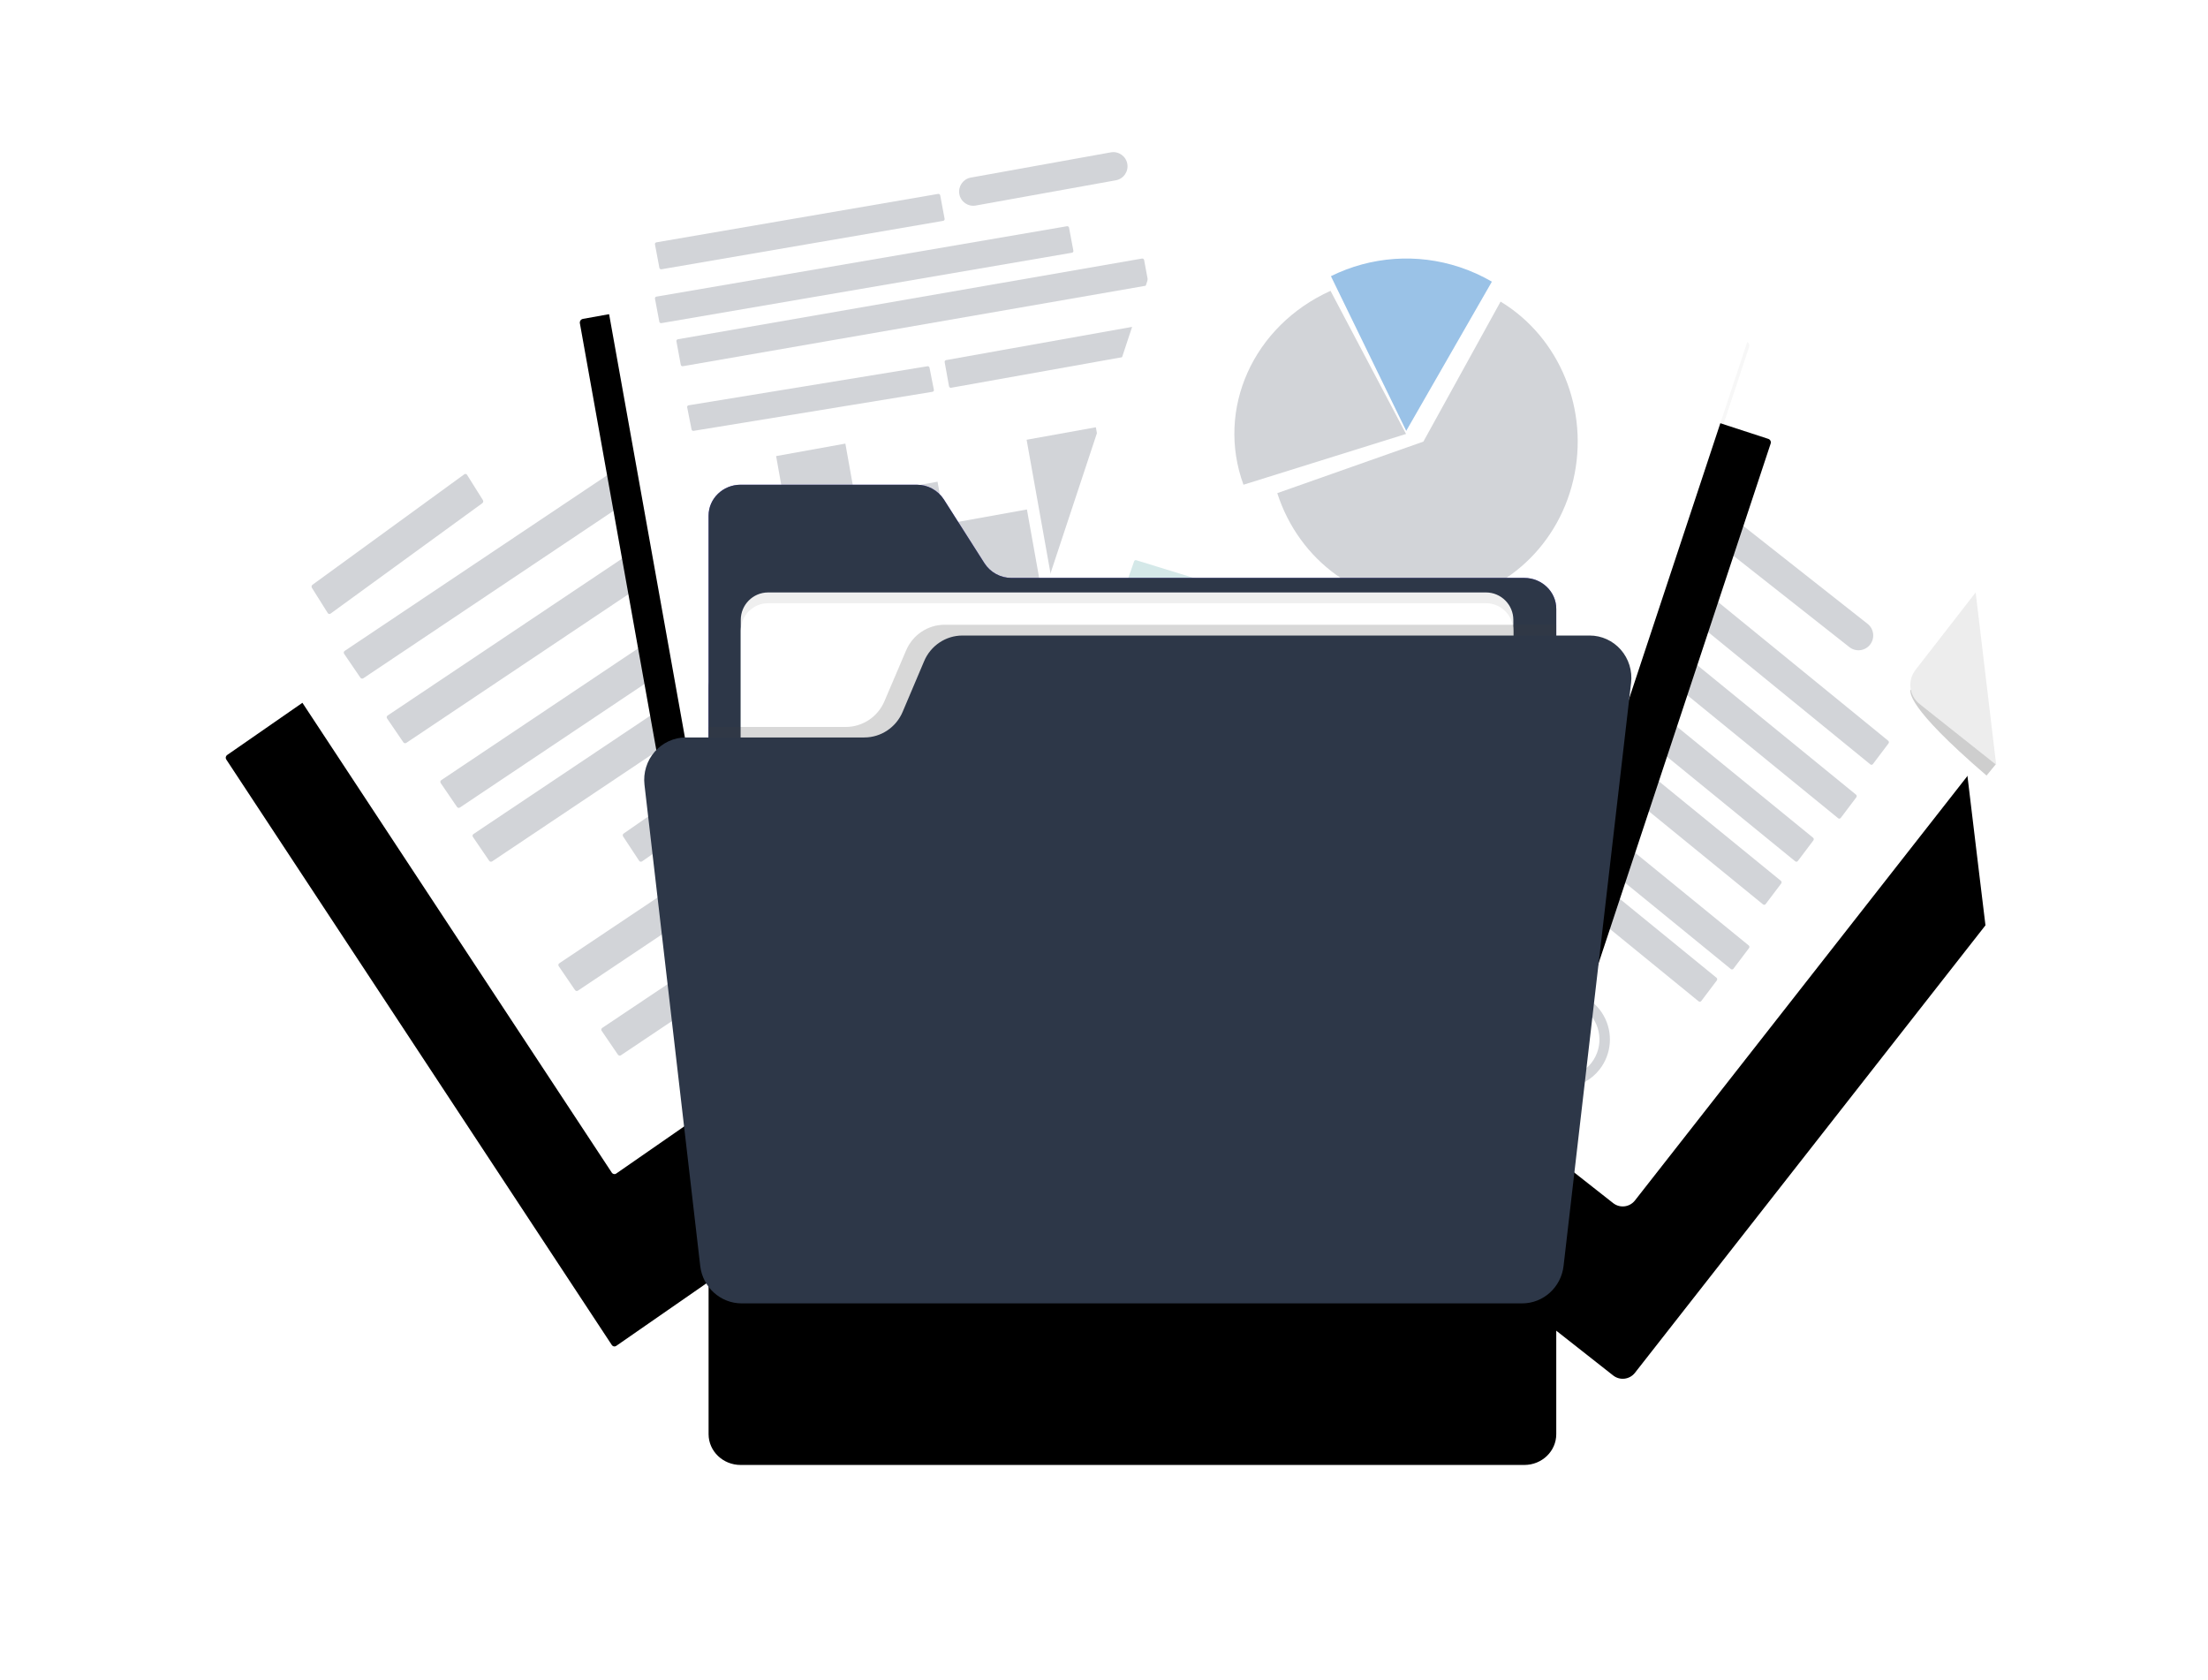 <svg width="205" height="156" viewBox="0 0 205 156" fill="none" xmlns="http://www.w3.org/2000/svg">
<g filter="url(#filter0_d_358_6775)">
<path d="M184.339 69.903L151.791 111.451C151.3 112.074 150.399 112.183 149.775 111.694L111.165 81.323C110.544 80.831 110.436 79.929 110.923 79.303L149.113 30.549C149.604 29.926 150.505 29.817 151.129 30.306L182.544 55.018L183.119 59.807L183.735 64.925L184.339 69.903Z" fill="black"/>
</g>
<path d="M184.339 69.903L151.791 111.451C151.3 112.074 150.399 112.183 149.775 111.694L111.165 81.323C110.544 80.831 110.436 79.929 110.923 79.303L149.113 30.549C149.604 29.926 150.505 29.817 151.129 30.306L182.544 55.018L183.119 59.807L183.735 64.925L184.339 69.903Z" fill="white"/>
<path d="M177.365 64C177.397 64.26 176.828 65.458 184.44 72L185.335 70.909L177.365 64Z" fill="#CECECE"/>
<path d="M177.837 62.2C177.083 63.174 177.25 64.582 178.212 65.347L185.335 71L183.429 55L177.837 62.2Z" fill="#EDEDED"/>
<path d="M133.625 85.919C133.781 85.686 133.625 85.382 133.314 85.406C132.893 85.447 132.469 85.444 132.05 85.399L131.477 85.275C131.072 85.227 130.993 85.006 131.24 84.609C131.681 84.556 131.598 83.947 131.158 83.977C130.615 84.015 129.889 84.072 129.443 83.701C129.305 83.573 129.189 83.427 129.099 83.266C129.255 83.261 129.411 83.24 129.562 83.204C129.688 83.174 129.747 83.054 129.776 82.952C129.86 82.664 129.852 82.432 129.873 82.21C131.848 81.888 133.897 81.144 135.385 80.086C135.675 79.881 135.472 79.506 135.139 79.514C133.585 79.554 131.986 79.838 130.588 80.499C130.095 80.731 129.611 81.017 129.362 81.495C129.339 81.545 129.319 81.596 129.302 81.648C128.847 81.71 128.387 81.746 127.927 81.755C127.313 81.772 126.7 81.697 126.112 81.534C125.689 81.409 125.048 81.229 125.048 80.761C126.144 80.862 127.215 80.695 127.421 79.755C127.73 78.34 125.278 79.19 124.526 80.062C124.019 79.975 123.523 79.842 123.045 79.665C122.634 79.517 122.368 80.103 122.78 80.252C123.266 80.422 123.767 80.556 124.277 80.652C124.122 82.174 127.073 82.424 128.159 82.389C128.482 82.378 128.815 82.352 129.15 82.315C129.111 82.687 129.15 82.649 128.562 82.641C128.263 82.641 128.069 82.9 128.238 83.145C128.549 83.599 128.805 84.149 129.332 84.413C129.498 84.492 129.676 84.547 129.859 84.579C129.815 84.656 129.808 84.747 129.839 84.829C130.259 85.798 131.532 86.044 132.627 86.061C131.863 86.8 130.837 87.259 129.736 87.353C128.062 87.475 126.844 86.394 125.767 85.36C125.464 85.07 124.908 85.445 125.214 85.738C126.389 86.866 127.686 88.018 129.491 88C131.068 87.98 132.788 87.165 133.625 85.919ZM126.179 79.69C126.856 79.659 126.105 80.06 125.844 80.106C125.676 80.133 125.506 80.142 125.335 80.135C125.476 79.971 125.988 79.698 126.178 79.687L126.179 79.69ZM130.402 81.33C130.813 80.993 131.533 80.793 132.054 80.632C132.633 80.457 133.229 80.331 133.833 80.256C132.703 80.83 131.488 81.247 130.227 81.494C130.282 81.436 130.34 81.382 130.401 81.33H130.402Z" fill="#4684AF"/>
<path d="M158.081 45.848L173.394 57.914C173.989 58.382 174.092 59.246 173.626 59.843C173.159 60.44 172.299 60.544 171.704 60.075L156.39 48.009C155.796 47.541 155.692 46.677 156.159 46.08C156.626 45.483 157.486 45.379 158.081 45.848Z" fill="#D2D4D8"/>
<path d="M173.65 70.962L144.555 47.23C144.482 47.169 144.469 47.058 144.526 46.981L145.972 45.068C146.031 44.991 146.137 44.977 146.212 45.038L175.309 68.767C175.382 68.828 175.395 68.939 175.337 69.016L173.891 70.93C173.863 70.968 173.822 70.993 173.777 70.999C173.731 71.005 173.686 70.992 173.65 70.962Z" fill="#D2D4D8"/>
<path d="M170.662 75.961L141.566 52.23C141.492 52.169 141.479 52.058 141.537 51.981L142.983 50.068C143.041 49.991 143.148 49.977 143.222 50.038L172.319 73.771C172.393 73.832 172.406 73.943 172.348 74.02L170.902 75.934C170.842 76.01 170.735 76.022 170.662 75.961Z" fill="#D2D4D8"/>
<path d="M166.679 79.963L137.582 56.23C137.508 56.17 137.495 56.059 137.553 55.982L139 54.068C139.058 53.991 139.165 53.977 139.239 54.038L168.334 77.771C168.37 77.799 168.393 77.842 168.398 77.888C168.404 77.935 168.391 77.982 168.363 78.018L166.917 79.933C166.859 80.009 166.753 80.022 166.679 79.963Z" fill="#D2D4D8"/>
<path d="M163.692 83.964L134.592 60.231C134.519 60.17 134.506 60.059 134.563 59.982L136.01 58.068C136.068 57.991 136.175 57.977 136.249 58.038L165.346 81.772C165.419 81.832 165.432 81.942 165.375 82.019L163.928 83.934C163.87 84.009 163.765 84.022 163.692 83.964Z" fill="#D2D4D8"/>
<path d="M160.7 89.963L131.604 66.23C131.53 66.17 131.517 66.058 131.575 65.981L133.021 64.067C133.08 63.991 133.187 63.978 133.261 64.038L162.358 87.77C162.431 87.83 162.444 87.942 162.386 88.018L160.94 89.932C160.882 90.009 160.775 90.023 160.7 89.963Z" fill="#D2D4D8"/>
<path d="M157.711 92.962L128.614 69.23C128.541 69.169 128.528 69.058 128.586 68.981L130.032 67.068C130.091 66.991 130.197 66.978 130.272 67.037L159.368 90.77C159.442 90.83 159.455 90.941 159.397 91.019L157.951 92.933C157.892 93.009 157.785 93.022 157.711 92.962Z" fill="#D2D4D8"/>
<path d="M142.221 100.042C140.795 98.918 140.183 97.043 140.67 95.29C141.158 93.536 142.65 92.251 144.45 92.033C146.251 91.814 148.004 92.706 148.894 94.292C149.784 95.878 149.634 97.847 148.515 99.279C146.986 101.232 144.17 101.574 142.221 100.042ZM147.158 93.728C145.633 92.524 143.424 92.79 142.225 94.322C141.027 95.853 141.291 98.071 142.817 99.274C144.342 100.478 146.551 100.212 147.75 98.681C148.947 97.149 148.682 94.933 147.158 93.728Z" fill="#D2D4D8"/>
<g filter="url(#filter1_d_358_6775)">
<path d="M100.525 78.91L57.21 108.949C57.076 109.041 56.895 109.005 56.805 108.868L21.008 54.509C20.918 54.372 20.953 54.186 21.087 54.093L64.404 24.051C64.538 23.959 64.719 23.995 64.809 24.132L100.606 78.492C100.65 78.558 100.666 78.639 100.651 78.718C100.635 78.797 100.59 78.866 100.525 78.91Z" fill="black"/>
</g>
<path d="M100.525 78.91L57.21 108.949C57.076 109.041 56.895 109.005 56.805 108.868L21.008 54.509C20.918 54.372 20.953 54.186 21.087 54.093L64.404 24.051C64.538 23.959 64.719 23.995 64.809 24.132L100.606 78.492C100.65 78.558 100.666 78.639 100.651 78.718C100.635 78.797 100.59 78.866 100.525 78.91Z" fill="white"/>
<path d="M44.784 46.712L30.692 56.965C30.605 57.028 30.487 57.004 30.427 56.91L28.96 54.573C28.901 54.479 28.924 54.351 29.012 54.288L43.103 44.035C43.191 43.972 43.309 43.996 43.368 44.09L44.834 46.427C44.893 46.521 44.871 46.648 44.784 46.712Z" fill="#D2D4D8"/>
<path d="M68.689 39.575L33.734 62.967C33.644 63.027 33.522 63.003 33.461 62.915L31.95 60.696C31.889 60.607 31.912 60.486 32.002 60.426L66.957 37.035C67 37.005 67.053 36.994 67.105 37.003C67.156 37.013 67.201 37.043 67.23 37.086L68.743 39.305C68.804 39.395 68.779 39.516 68.689 39.575Z" fill="#D2D4D8"/>
<path d="M72.675 45.575L37.723 68.965C37.68 68.995 37.627 69.006 37.575 68.996C37.524 68.987 37.479 68.956 37.45 68.913L35.937 66.696C35.906 66.653 35.895 66.6 35.905 66.549C35.915 66.498 35.946 66.453 35.99 66.425L70.942 43.035C70.985 43.005 71.038 42.994 71.09 43.004C71.141 43.013 71.186 43.044 71.215 43.087L72.728 45.304C72.789 45.394 72.765 45.514 72.675 45.575Z" fill="#D2D4D8"/>
<path d="M77.658 51.574L42.702 74.965C42.659 74.995 42.606 75.006 42.555 74.996C42.503 74.987 42.458 74.956 42.43 74.913L40.916 72.696C40.856 72.606 40.88 72.485 40.969 72.425L75.921 49.033C76.011 48.973 76.133 48.997 76.194 49.086L77.707 51.304C77.737 51.346 77.749 51.398 77.74 51.449C77.731 51.5 77.701 51.545 77.658 51.574Z" fill="#D2D4D8"/>
<path d="M80.645 56.575L45.693 79.967C45.603 80.027 45.481 80.003 45.42 79.914L43.906 77.696C43.876 77.654 43.865 77.601 43.875 77.55C43.885 77.499 43.915 77.455 43.959 77.427L78.912 54.035C78.954 54.005 79.008 53.994 79.059 54.004C79.111 54.013 79.156 54.044 79.185 54.088L80.698 56.305C80.758 56.394 80.735 56.515 80.645 56.575Z" fill="#D2D4D8"/>
<path d="M84.631 62.621L59.61 79.966C59.521 80.027 59.401 80.003 59.341 79.913L57.853 77.654C57.823 77.611 57.812 77.557 57.822 77.505C57.832 77.453 57.862 77.408 57.905 77.379L82.927 60.034C83.015 59.973 83.135 59.997 83.195 60.087L84.683 62.345C84.743 62.436 84.72 62.559 84.631 62.621Z" fill="#D2D4D8"/>
<path d="M88.614 68.572L53.661 91.966C53.571 92.027 53.449 92.004 53.388 91.915L51.874 89.697C51.814 89.607 51.837 89.486 51.927 89.426L86.88 66.033C86.971 65.973 87.092 65.997 87.154 66.085L88.667 68.304C88.697 68.346 88.708 68.398 88.698 68.449C88.688 68.499 88.658 68.543 88.614 68.572Z" fill="#D2D4D8"/>
<path d="M92.6 74.573L57.647 97.967C57.557 98.027 57.435 98.003 57.374 97.914L55.861 95.697C55.831 95.654 55.82 95.602 55.83 95.551C55.839 95.5 55.87 95.455 55.913 95.427L90.867 72.033C90.957 71.973 91.079 71.997 91.14 72.086L92.653 74.303C92.713 74.392 92.69 74.513 92.6 74.573Z" fill="#D2D4D8"/>
<g filter="url(#filter2_d_358_6775)">
<path d="M66.01 79.995C65.82 80.028 65.639 79.902 65.605 79.712L53.838 14.01C53.805 13.82 53.931 13.639 54.121 13.604L107.408 4.005C107.597 3.972 107.778 4.098 107.813 4.287L119.578 69.99C119.612 70.18 119.486 70.361 119.297 70.396L66.01 79.995Z" fill="black"/>
</g>
<path d="M66.01 79.995C65.82 80.028 65.639 79.902 65.605 79.712L53.838 14.01C53.805 13.82 53.931 13.639 54.121 13.604L107.408 4.005C107.597 3.972 107.778 4.098 107.813 4.287L119.578 69.99C119.612 70.18 119.486 70.361 119.297 70.396L66.01 79.995Z" fill="white"/>
<path d="M72.057 42.341L78.487 41.182L81.754 59.444L75.324 60.603L72.057 42.341Z" fill="#D2D4D8"/>
<path d="M80.617 45.878L87.047 44.719L89.433 58.058L83.004 59.217L80.617 45.878Z" fill="#D2D4D8"/>
<path d="M88.914 48.456L95.344 47.297L97.025 56.692L90.595 57.851L88.914 48.456Z" fill="#D2D4D8"/>
<path d="M95.315 40.825L101.745 39.666L104.549 55.336L98.119 56.495L95.315 40.825Z" fill="#D2D4D8"/>
<path d="M87.567 20.503L61.413 24.998C61.322 25.012 61.236 24.954 61.22 24.867L60.809 22.682C60.794 22.595 60.855 22.513 60.945 22.497L87.099 18.002C87.19 17.988 87.276 18.046 87.293 18.133L87.702 20.317C87.718 20.404 87.657 20.487 87.567 20.503Z" fill="#D2D4D8"/>
<path d="M99.524 23.463L61.404 29.998C61.315 30.012 61.23 29.955 61.214 29.87L60.809 27.72C60.795 27.635 60.854 27.554 60.943 27.538L99.063 21.002C99.152 20.989 99.236 21.045 99.253 21.13L99.657 23.281C99.672 23.366 99.613 23.447 99.524 23.463Z" fill="#D2D4D8"/>
<path d="M106.5 26.505L63.397 33.998C63.308 34.012 63.223 33.954 63.206 33.868L62.801 31.681C62.786 31.594 62.846 31.512 62.936 31.495L106.033 24.002C106.123 23.988 106.207 24.046 106.224 24.132L106.63 26.319C106.645 26.404 106.588 26.486 106.5 26.505Z" fill="#D2D4D8"/>
<path d="M70.23 65.445L98.325 60.38C99.039 60.252 99.721 60.728 99.849 61.444C99.977 62.16 99.503 62.845 98.789 62.974L70.694 68.038C69.981 68.166 69.299 67.69 69.17 66.974C69.042 66.258 69.517 65.573 70.23 65.445Z" fill="#D2D4D8"/>
<path d="M113.473 66.504L70.371 73.998C70.281 74.012 70.197 73.954 70.18 73.868L69.775 71.681C69.76 71.594 69.82 71.511 69.909 71.496L113.007 64.002C113.096 63.988 113.181 64.046 113.198 64.132L113.604 66.319C113.619 66.404 113.561 66.486 113.473 66.504Z" fill="#D2D4D8"/>
<path d="M86.567 36.374L64.4 39.998C64.31 40.011 64.224 39.956 64.208 39.874L63.798 37.802C63.784 37.719 63.844 37.642 63.934 37.626L86.106 34.002C86.196 33.989 86.281 34.044 86.298 34.126L86.707 36.199C86.722 36.283 86.659 36.361 86.567 36.374Z" fill="#D2D4D8"/>
<path d="M107.493 32.57L88.303 35.998C88.214 36.012 88.129 35.953 88.112 35.864L87.707 33.62C87.692 33.53 87.752 33.446 87.842 33.43L107.032 30.002C107.121 29.988 107.206 30.047 107.222 30.136L107.627 32.38C107.642 32.469 107.582 32.554 107.493 32.57Z" fill="#D2D4D8"/>
<path d="M90.129 16.488L103.139 14.143C103.852 14.015 104.535 14.491 104.663 15.207C104.791 15.923 104.316 16.608 103.603 16.736L90.593 19.081C89.879 19.21 89.197 18.734 89.069 18.018C88.941 17.302 89.415 16.617 90.129 16.488Z" fill="#D2D4D8"/>
<g opacity="0.2">
<path opacity="0.2" d="M141.242 94.984L89.937 78.259C89.849 78.231 89.776 78.169 89.735 78.087C89.693 78.005 89.686 77.911 89.715 77.824L110.437 15.238C110.498 15.057 110.694 14.958 110.877 15.017L162.182 31.742C162.365 31.802 162.464 31.997 162.405 32.178L141.679 94.762C141.619 94.942 141.425 95.041 141.242 94.984Z" fill="#3D3D3D"/>
<path opacity="0.2" d="M137.366 34.807L129.931 47.573L115.862 52.27C117.97 58.483 123.96 62.568 130.561 62.293C137.162 62.019 142.787 57.451 144.363 51.084C145.939 44.718 143.087 38.084 137.366 34.807Z" fill="#3D3D3D"/>
<path opacity="0.2" d="M136.584 32.338C132.3 29.882 127.063 29.707 122.622 31.871L129.154 45.096L136.584 32.338Z" fill="#3D3D3D"/>
<path opacity="0.2" d="M120.973 33.128C114.271 36.372 111.044 44.053 113.44 51.059L127.509 46.362L120.973 33.128Z" fill="#3D3D3D"/>
<path opacity="0.2" d="M120.431 67.126L101.959 61.103C101.921 61.091 101.89 61.065 101.872 61.031C101.854 60.996 101.851 60.956 101.863 60.918L102.496 59.005C102.508 58.966 102.535 58.934 102.571 58.917C102.607 58.899 102.649 58.896 102.687 58.91L121.16 64.931C121.198 64.943 121.23 64.97 121.249 65.006C121.267 65.042 121.269 65.084 121.255 65.121L120.622 67.035C120.609 67.073 120.581 67.103 120.545 67.12C120.509 67.137 120.468 67.139 120.431 67.126Z" fill="#3D3D3D"/>
<path opacity="0.2" d="M128.731 74.478L100.573 65.298C100.535 65.287 100.504 65.26 100.486 65.225C100.468 65.191 100.465 65.15 100.477 65.113L101.11 63.199C101.122 63.161 101.149 63.129 101.185 63.111C101.222 63.093 101.264 63.09 101.302 63.104L129.459 72.284C129.537 72.309 129.58 72.392 129.555 72.469L128.921 74.383C128.909 74.421 128.882 74.453 128.846 74.471C128.81 74.489 128.769 74.491 128.731 74.478Z" fill="#3D3D3D"/>
<path opacity="0.2" d="M117.846 76.269L98.979 70.116C98.901 70.091 98.858 70.009 98.883 69.932L99.517 68.018C99.529 67.981 99.555 67.95 99.59 67.932C99.625 67.914 99.665 67.911 99.703 67.923L118.57 74.076C118.648 74.101 118.691 74.184 118.666 74.261L118.032 76.175C118.007 76.252 117.924 76.293 117.846 76.269Z" fill="#3D3D3D"/>
<path opacity="0.2" d="M132.159 73.166L140.583 75.912C141.183 76.108 141.512 76.755 141.317 77.358C141.316 77.36 141.315 77.363 141.314 77.365C141.113 77.972 140.463 78.302 139.857 78.104L131.433 75.358C130.833 75.162 130.504 74.515 130.699 73.912C130.7 73.91 130.701 73.907 130.701 73.905C130.902 73.299 131.553 72.968 132.159 73.166Z" fill="#3D3D3D"/>
<path opacity="0.2" d="M124.069 65.882L141.971 71.718C142.571 71.914 142.899 72.561 142.704 73.163C142.704 73.166 142.703 73.168 142.702 73.171C142.501 73.777 141.85 74.107 141.245 73.91L123.343 68.073C122.743 67.878 122.414 67.231 122.609 66.628C122.61 66.626 122.611 66.623 122.612 66.621C122.813 66.014 123.463 65.684 124.069 65.882Z" fill="#3D3D3D"/>
</g>
<g filter="url(#filter3_d_358_6775)">
<path d="M143.232 87.983L91.928 71.258C91.746 71.198 91.647 71.003 91.707 70.822L112.432 8.237C112.492 8.057 112.689 7.958 112.871 8.017L164.175 24.742C164.357 24.802 164.456 24.997 164.396 25.178L143.672 87.763C143.611 87.943 143.415 88.042 143.232 87.983Z" fill="black"/>
</g>
<path d="M143.232 87.983L91.928 71.258C91.746 71.198 91.647 71.003 91.707 70.822L112.432 8.237C112.492 8.057 112.689 7.958 112.871 8.017L164.175 24.742C164.357 24.802 164.456 24.997 164.396 25.178L143.672 87.763C143.611 87.943 143.415 88.042 143.232 87.983Z" fill="white"/>
<path d="M139.32 28L132.152 40.997L118.588 45.781C120.62 52.107 126.395 56.266 132.76 55.987C139.125 55.707 144.548 51.056 146.068 44.574C147.587 38.092 144.837 31.337 139.32 28Z" fill="#D2D4D8"/>
<path opacity="0.491" d="M138.513 26.147C137.564 25.596 136.562 25.145 135.522 24.8C131.582 23.494 127.29 23.796 123.569 25.64L130.56 40L138.513 26.147Z" fill="#3182CE"/>
<path d="M123.531 27C116.34 30.255 112.878 37.967 115.449 45L130.543 40.285L123.531 27Z" fill="#D2D4D8"/>
<path d="M123.709 59.991L104.748 54.144C104.708 54.132 104.675 54.106 104.657 54.071C104.638 54.036 104.636 53.996 104.649 53.959L105.3 52.101C105.313 52.063 105.341 52.032 105.378 52.015C105.415 51.998 105.458 51.995 105.497 52.008L124.458 57.856C124.498 57.868 124.53 57.894 124.549 57.929C124.567 57.964 124.57 58.004 124.557 58.041L123.906 59.899C123.894 59.937 123.866 59.968 123.829 59.985C123.791 60.002 123.748 60.005 123.709 59.991Z" fill="#D4E8E8"/>
<path d="M131.708 67.992L103.748 59.131C103.71 59.119 103.678 59.093 103.66 59.059C103.642 59.024 103.64 58.984 103.653 58.947L104.283 57.1C104.295 57.063 104.322 57.032 104.357 57.015C104.393 56.998 104.435 56.995 104.473 57.008L132.433 65.87C132.47 65.881 132.501 65.906 132.519 65.939C132.537 65.973 132.54 66.012 132.528 66.047L131.899 67.895C131.889 67.933 131.862 67.965 131.826 67.984C131.789 68.002 131.747 68.005 131.708 67.992Z" fill="#D4E8E8"/>
<path d="M119.744 69.992L100.76 64.106C100.722 64.095 100.691 64.07 100.673 64.037C100.655 64.004 100.651 63.965 100.664 63.93L101.301 62.099C101.312 62.062 101.34 62.032 101.376 62.015C101.413 61.998 101.455 61.995 101.493 62.008L120.477 67.893C120.556 67.917 120.599 67.996 120.574 68.07L119.937 69.901C119.925 69.938 119.897 69.968 119.861 69.985C119.824 70.002 119.782 70.005 119.744 69.992Z" fill="#D4E8E8"/>
<path d="M134.62 66.655L142.992 69.417C143.6 69.617 143.93 70.274 143.731 70.884C143.531 71.494 142.876 71.826 142.269 71.626L133.897 68.865C133.289 68.664 132.958 68.007 133.158 67.397C133.358 66.787 134.012 66.455 134.62 66.655Z" fill="#D4E8E8"/>
<path d="M144.652 66.993L124.669 60.285C124.632 60.273 124.6 60.246 124.582 60.209C124.564 60.173 124.56 60.131 124.573 60.093L125.211 58.106C125.237 58.026 125.321 57.981 125.4 58.007L145.382 64.715C145.42 64.727 145.452 64.754 145.47 64.791C145.488 64.827 145.491 64.869 145.479 64.907L144.84 66.894C144.815 66.974 144.73 67.019 144.652 66.993Z" fill="#D4E8E8"/>
<g filter="url(#filter4_d_358_6775)">
<path d="M144.49 56.524V117.139C144.49 118.722 143.164 120 141.527 120H68.759C67.122 120 65.788 118.722 65.788 117.139V47.87C65.788 46.286 67.124 45 68.759 45H85.106C86.122 44.994 87.072 45.507 87.629 46.362L91.399 52.286C91.952 53.145 92.904 53.661 93.922 53.652H141.53C143.164 53.659 144.49 54.941 144.49 56.524Z" fill="black"/>
</g>
<path d="M144.49 56.524V117.139C144.49 118.722 143.164 120 141.527 120H68.759C67.122 120 65.788 118.722 65.788 117.139V47.87C65.788 46.286 67.124 45 68.759 45H85.106C86.122 44.994 87.072 45.507 87.629 46.362L91.399 52.286C91.952 53.145 92.904 53.661 93.922 53.652H141.53C143.164 53.659 144.49 54.941 144.49 56.524Z" fill="url(#paint0_linear_358_6775)"/>
<path d="M144.49 56.524V117.139C144.49 118.722 143.164 120 141.527 120H68.759C67.122 120 65.788 118.722 65.788 117.139V47.87C65.788 46.286 67.124 45 68.759 45H85.106C86.122 44.994 87.072 45.507 87.629 46.362L91.399 52.286C91.952 53.145 92.904 53.661 93.922 53.652H141.53C143.164 53.659 144.49 54.941 144.49 56.524Z" fill="#2D3748"/>
<path d="M137.964 55H71.317C69.914 55 68.776 56.142 68.776 57.55V116.45C68.776 117.858 69.914 119 71.317 119H137.964C139.367 119 140.505 117.858 140.505 116.45V57.55C140.505 56.142 139.367 55 137.964 55Z" fill="#EFEFEF"/>
<path d="M137.964 56H71.317C69.914 56 68.776 57.142 68.776 58.55V117.45C68.776 118.858 69.914 120 71.317 120H137.964C139.367 120 140.505 118.858 140.505 117.45V58.55C140.505 57.142 139.367 56 137.964 56Z" fill="white"/>
<path opacity="0.2" d="M144.49 58V112.023L143.946 116.69C143.765 118.255 142.675 119.558 141.179 120H68.759C67.122 120 65.788 118.716 65.788 117.126V67.487H78.526C80.084 67.488 81.493 66.552 82.111 65.105L84.124 60.39C84.735 58.94 86.143 57.999 87.702 58H144.49Z" fill="#3D3D3D"/>
<path d="M145.168 117.526C144.939 119.507 143.287 121 141.324 121H68.857C66.894 121 65.241 119.507 65.012 117.526L59.837 72.855C59.708 71.739 60.054 70.621 60.789 69.781C61.523 68.942 62.576 68.462 63.682 68.462H80.25C81.796 68.462 83.195 67.527 83.806 66.084L85.801 61.378C86.412 59.935 87.811 59 89.357 59H147.589C148.695 58.999 149.749 59.479 150.484 60.319C151.219 61.158 151.566 62.277 151.437 63.393L145.168 117.526Z" fill="#2D3748"/>
<defs>
<filter id="filter0_d_358_6775" x="90.618" y="26" width="113.721" height="122" filterUnits="userSpaceOnUse" color-interpolation-filters="sRGB">
<feFlood flood-opacity="0" result="BackgroundImageFix"/>
<feColorMatrix in="SourceAlpha" type="matrix" values="0 0 0 0 0 0 0 0 0 0 0 0 0 0 0 0 0 0 127 0" result="hardAlpha"/>
<feOffset dy="16"/>
<feGaussianBlur stdDeviation="10"/>
<feColorMatrix type="matrix" values="0 0 0 0 0 0 0 0 0 0 0 0 0 0 0 0 0 0 0.093 0"/>
<feBlend mode="normal" in2="BackgroundImageFix" result="effect1_dropShadow_358_6775"/>
<feBlend mode="normal" in="SourceGraphic" in2="effect1_dropShadow_358_6775" result="shape"/>
</filter>
<filter id="filter1_d_358_6775" x="0.958" y="20" width="119.698" height="125" filterUnits="userSpaceOnUse" color-interpolation-filters="sRGB">
<feFlood flood-opacity="0" result="BackgroundImageFix"/>
<feColorMatrix in="SourceAlpha" type="matrix" values="0 0 0 0 0 0 0 0 0 0 0 0 0 0 0 0 0 0 127 0" result="hardAlpha"/>
<feOffset dy="16"/>
<feGaussianBlur stdDeviation="10"/>
<feColorMatrix type="matrix" values="0 0 0 0 0 0 0 0 0 0 0 0 0 0 0 0 0 0 0.093 0"/>
<feBlend mode="normal" in2="BackgroundImageFix" result="effect1_dropShadow_358_6775"/>
<feBlend mode="normal" in="SourceGraphic" in2="effect1_dropShadow_358_6775" result="shape"/>
</filter>
<filter id="filter2_d_358_6775" x="33.833" y="0" width="105.751" height="116" filterUnits="userSpaceOnUse" color-interpolation-filters="sRGB">
<feFlood flood-opacity="0" result="BackgroundImageFix"/>
<feColorMatrix in="SourceAlpha" type="matrix" values="0 0 0 0 0 0 0 0 0 0 0 0 0 0 0 0 0 0 127 0" result="hardAlpha"/>
<feOffset dy="16"/>
<feGaussianBlur stdDeviation="10"/>
<feColorMatrix type="matrix" values="0 0 0 0 0 0 0 0 0 0 0 0 0 0 0 0 0 0 0.093 0"/>
<feBlend mode="normal" in2="BackgroundImageFix" result="effect1_dropShadow_358_6775"/>
<feBlend mode="normal" in="SourceGraphic" in2="effect1_dropShadow_358_6775" result="shape"/>
</filter>
<filter id="filter3_d_358_6775" x="71.689" y="4" width="112.725" height="120" filterUnits="userSpaceOnUse" color-interpolation-filters="sRGB">
<feFlood flood-opacity="0" result="BackgroundImageFix"/>
<feColorMatrix in="SourceAlpha" type="matrix" values="0 0 0 0 0 0 0 0 0 0 0 0 0 0 0 0 0 0 127 0" result="hardAlpha"/>
<feOffset dy="16"/>
<feGaussianBlur stdDeviation="10"/>
<feColorMatrix type="matrix" values="0 0 0 0 0 0 0 0 0 0 0 0 0 0 0 0 0 0 0.093 0"/>
<feBlend mode="normal" in2="BackgroundImageFix" result="effect1_dropShadow_358_6775"/>
<feBlend mode="normal" in="SourceGraphic" in2="effect1_dropShadow_358_6775" result="shape"/>
</filter>
<filter id="filter4_d_358_6775" x="45.788" y="41" width="118.702" height="115" filterUnits="userSpaceOnUse" color-interpolation-filters="sRGB">
<feFlood flood-opacity="0" result="BackgroundImageFix"/>
<feColorMatrix in="SourceAlpha" type="matrix" values="0 0 0 0 0 0 0 0 0 0 0 0 0 0 0 0 0 0 127 0" result="hardAlpha"/>
<feOffset dy="16"/>
<feGaussianBlur stdDeviation="10"/>
<feColorMatrix type="matrix" values="0 0 0 0 0.259 0 0 0 0 0.6 0 0 0 0 0.882 0 0 0 0.3 0"/>
<feBlend mode="normal" in2="BackgroundImageFix" result="effect1_dropShadow_358_6775"/>
<feBlend mode="normal" in="SourceGraphic" in2="effect1_dropShadow_358_6775" result="shape"/>
</filter>
<linearGradient id="paint0_linear_358_6775" x1="105.139" y1="45" x2="105.139" y2="120" gradientUnits="userSpaceOnUse">
<stop stop-color="#7A62E4"/>
<stop offset="1" stop-color="#656EE4"/>
</linearGradient>
</defs>
</svg>
